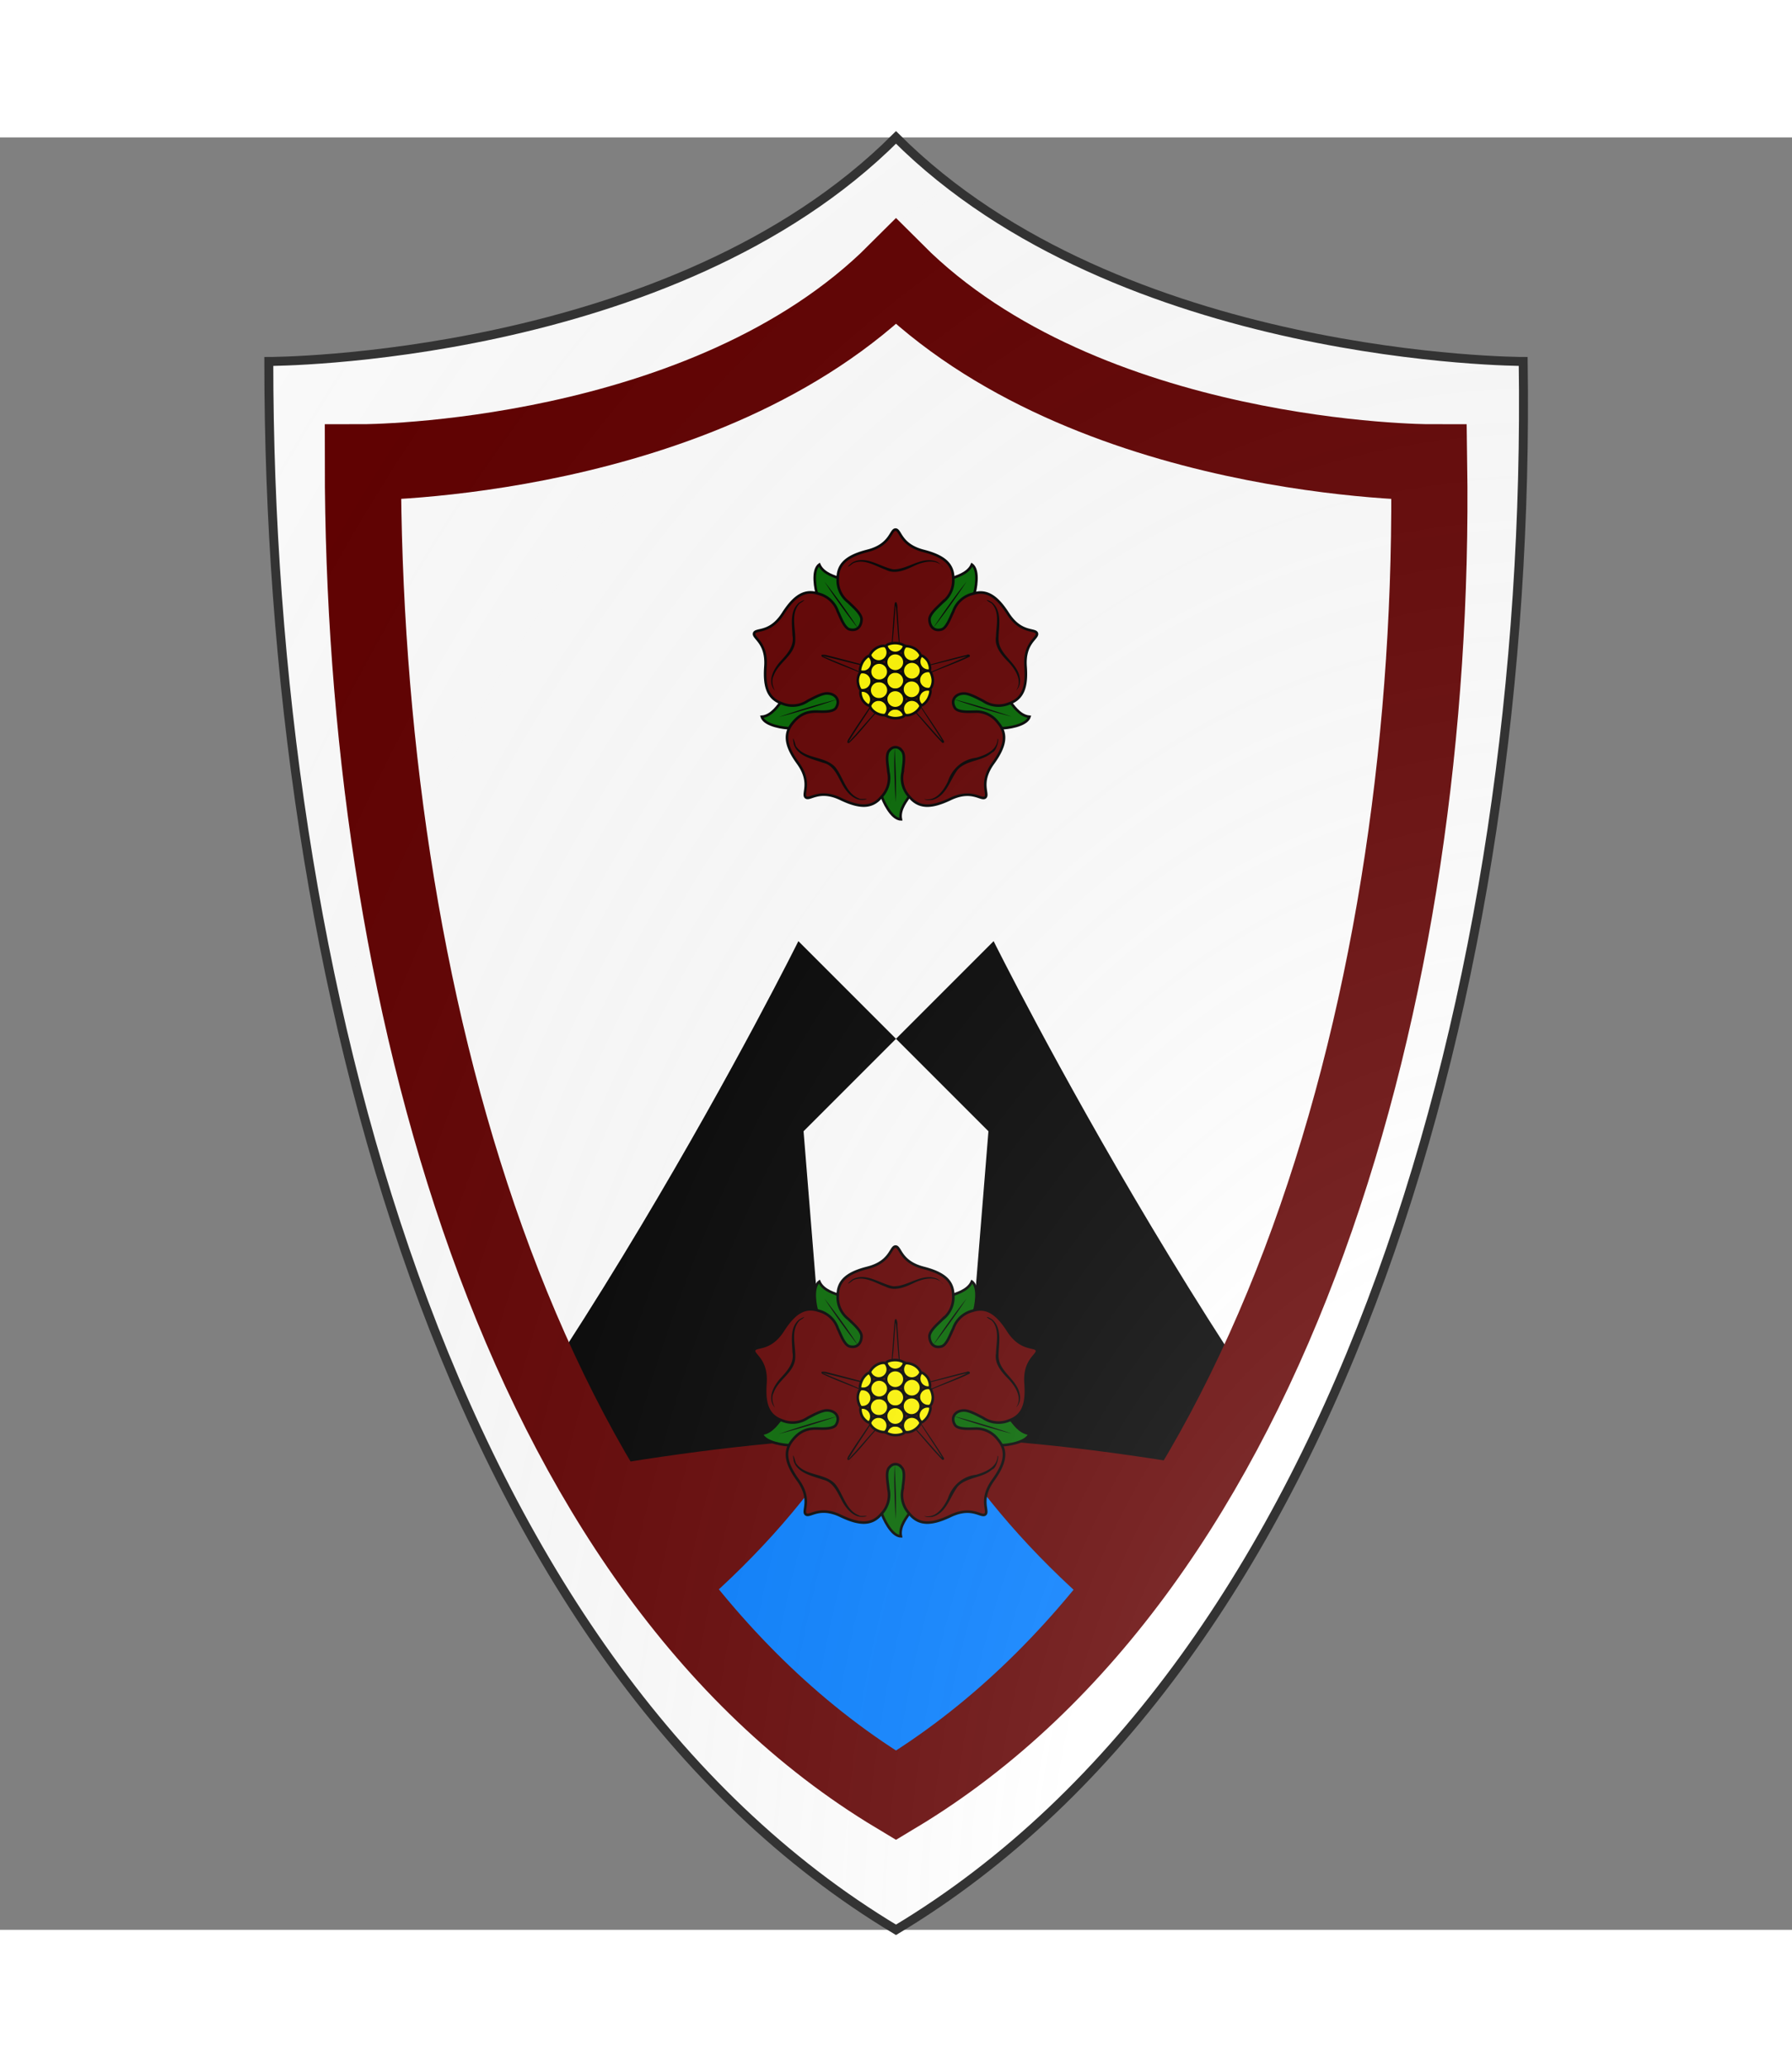 <svg xmlns="http://www.w3.org/2000/svg" xmlns:xlink="http://www.w3.org/1999/xlink" xmlns:dc="http://purl.org/dc/elements/1.1/" xmlns:rdf="http://www.w3.org/1999/02/22-rdf-syntax-ns#" width="1500" height="1730" viewBox="0 0 200 200">
  <rect x="0" y="0" width="200" height="200" fill="#808080" stroke="none"/>
  <defs>
    <clipPath id="shield_425400608">
      <path d="M 100,0 C 75,25 30,25 30,25 c 0,69 20,145 70,175 50,-30 71,-106 70,-175 0,0 -45,0 -70,-25 z"/>
    </clipPath>
    <clipPath id="division_425400608">
      <path d="m 0,115 v -30 c 0,0 60,20.2 100,20 40,-0.2 100,-20 100,-20 v 30 L100,200 Z" transform="translate(129 71) rotate(-45 -100 100) scale(-1 1)"/>
      <path d="m 0,115 v -30 c 0,0 60,20.2 100,20 40,-0.2 100,-20 100,-20 v 30 L100,200 Z" transform="translate(71 71) rotate(45 100 100)"/>
    </clipPath>
    <style>.secondary {
      fill: #fff700;
    }
    .tertiary {
      fill: #026600;
    }</style>
    <radialGradient id="backlight" cx="100%" cy="100%" r="150%">
      <stop stop-color="#fff" stop-opacity=".3" offset="0"/>
      <stop stop-color="#fff" stop-opacity=".15" offset=".25"/>
      <stop stop-color="#000" stop-opacity="0" offset="1"/>
    </radialGradient>
    <g id="rose" stroke-width=".7" source="http://wappenwiki.org" license="https://creativecommons.org/licenses/by-nc-sa/3.0">
      <path class="tertiary" d="M106.1 117.84c-1.17 7.44-2.33 14.72-2.6 15.3-.3.66-2.76 3.33-2.17 6.1-2.65 0-4.91-5.27-5.15-6.08-.12-.4-1.39-8.3-2.62-16.1m21.78-17.67c7.4 3.63 15.32 7.6 15.82 8.05.55.47 2.36 3.65 5.17 3.89-.78 2.53-6.5 3.12-7.34 3.1-.46-.03-9.26-1.29-17.5-2.5m-9.06-25.49c5.85-5.96 12.31-12.46 12.9-12.81.65-.39 4.2-1.1 5.33-3.7 2.15 1.55.93 7.16.62 7.95-.17.42-4.25 8.6-8.02 16.15m-28.84 5.39c-7.38 3.63-15.25 7.56-15.78 8.02-.55.47-2.36 3.65-5.17 3.89.78 2.53 6.51 3.12 7.35 3.1.42-.03 8.4-1.17 16.22-2.32m9.28-26.72c-5.56-5.65-11.3-11.43-11.88-11.76-.64-.39-4.2-1.1-5.32-3.7-2.15 1.55-.93 7.16-.62 7.95.14.38 3.58 7.25 7.04 14.17"/>
      <path d="M101.62 120.59c.98 1.16.33 4.03.2 5.77a7.37 7.37 0 001.88 6.8c2.5 2.98 5.77 3.07 10.97.62 6.01-2.94 8.52.4 9.62-.5 1.1-.9-1.77-3.96 2.2-9.38 3.36-4.68 3.83-7.92 1.33-10.9a7.4 7.4 0 00-6.38-3.06c-1.33 0-4.34.27-5.32-.9-1.42-2.15.03-4.04 2.41-4.04 1.49 0 3.75 1.3 5.16 2a7.46 7.46 0 007.01.75c3.7-1.24 5-4.25 4.58-10-.52-6.68 3.51-7.78 3.06-9.14-.45-1.33-4.34.2-7.92-5.46-3.13-4.85-5.97-6.47-9.66-5.25a7.41 7.41 0 00-5.18 4.8c-.8 1.57-1.72 4.39-3.15 4.86-2.18.6-3.27-.88-3.32-2.72 0-1.53 2.32-3.43 3.55-4.68a7.42 7.42 0 002.92-6.44c0-3.91-2.46-6.08-8.02-7.51-6.51-1.65-6.27-5.82-7.68-5.82-1.43 0-1.2 4.17-7.71 5.8-5.58 1.42-8.02 3.6-8.02 7.5a7.45 7.45 0 002.91 6.45c1.24 1.24 3.56 3.15 3.56 4.68-.05 1.84-1.15 3.31-3.32 2.72-1.43-.48-2.38-3.3-3.15-4.87a7.41 7.41 0 00-5.17-4.8c-3.7-1.24-6.54.4-9.67 5.25-3.58 5.68-7.47 4.13-7.92 5.47-.45 1.33 3.58 2.46 3.06 9.14-.41 5.75.88 8.75 4.58 10a7.33 7.33 0 007-.75c1.42-.71 3.69-2 5.16-2 2.36 0 3.83 1.88 2.41 4.03-.97 1.17-3.96.9-5.32.9-2.46 0-4.48.72-6.37 3.06-2.5 2.98-2.03 6.23 1.34 10.9 3.96 5.42 1.1 8.48 2.2 9.38 1.1.91 3.6-2.43 9.6.5 5.21 2.48 8.48 2.4 10.98-.61a7.38 7.38 0 001.89-6.8c-.14-1.75-.79-4.61.2-5.78.56-.64 1.04-.95 1.78-.95.74.04 1.17.35 1.72.98z"/>
      <path fill="#000" stroke="none" d="M99.64 119.67c.2 5.63.55 9.37.24 14.94-.22-5.63-.51-9.3-.24-14.94zm16-13.14a206.46 206.46 0 0115.85 4.77 182.75 182.75 0 01-15.85-4.77zm-5.55-19.3c3.13-4.74 5.61-8.29 9.11-12.67a180.5 180.5 0 01-9.11 12.67zM80.53 74.56c3.42 4.36 6.22 8.17 9.15 12.75-3.42-4.37-6.12-8.1-9.15-12.75zm-12.3 36.8c5.97-2.06 9.68-3.19 15.74-4.76a196.68 196.68 0 01-15.74 4.77zm30.05-14.35c.68-5.45.83-10.94 1.35-16.4.43-1.47.88.66.75 1.28.36 4.92.54 9.86 1.17 14.76-.45-1.7-.55-3.68-.77-5.5-.43-3.6-.46-7.23-.95-10.82.38.19-.11 1.1-.03 1.6-.37 5.04-.65 10.1-1.52 15.08zm5.58 1.41c5.18-1.1 10.23-2.71 15.39-3.92.64-.44 1.32.4.5.62-3.5 1.7-7.24 2.9-10.78 4.5-1.42.55-2.91 1.36-4.25 1.83 4.83-2.61 10.05-4.38 14.99-6.73.4.16-1.04.24-1.44.38-4.8 1.16-9.54 2.51-14.41 3.32zm.58 6.4c2.69 4.38 5.78 8.5 8.45 12.88.53.59-.13 1.1-.54.45-2.84-2.9-5.34-6.13-8.11-9.1-.62-.76-2.3-2.34-2.21-2.51 3.79 3.54 7 7.61 10.56 11.37.56.59-.1.14-.18-.35-2.62-4.26-5.56-8.38-7.97-12.74zm-8.81-6.45c-5.14-.88-10.15-2.35-15.22-3.51-1.5-.46 1.83.84 2.24 1.05 4.13 1.69 8.27 3.37 12.22 5.44-.91-.29-1.94-.88-2.9-1.25-3.97-1.82-8.14-3.18-12.06-5.07-.86-.91 1.03-.54 1.55-.38 4.62 1.15 9.19 2.48 13.83 3.53l.34.19zm-.05 6.18c-2.45 4.57-5.53 8.75-8.23 13.17-.86 1.41 1.07-1.02 1.44-1.29 3-3.41 5.95-6.89 9.25-10.02-1.07 1.33-2.43 2.64-3.58 4.02-2.44 2.63-4.56 5.58-7.2 8-.87.3-.36-.92-.08-1.22 2.59-4.2 5.57-8.15 8.14-12.37l.26-.3zm17.32-33.84c-1.9-2.57-5.58-1.58-8.02-.42-2.35 1.12-5.15 2.37-7.7 1.02-2.77-.98-5.96-3.17-8.94-1.71-1.44 1.2-1.91 1.2-.15-.24 3.7-2.05 7.5 1.14 11.12 1.84 4 .12 7.58-3.57 11.69-2.15.86.28 1.4 1.09 2 1.66zm19.78 33.48c1.86-2.63-.2-5.77-2.07-7.75-1.83-1.85-3.87-4.14-3.39-6.97.06-2.94 1.1-6.65-1.22-9.02-2.1-1.12-1.24-1.18.22-.19 2.8 2.44 1.68 6.66 1.7 9.9.02 4.24 4.9 6.24 5.72 10.24.35 1.3.05 2.86-.96 3.79zm-25 29.52c3.15.72 5.28-2.3 6.44-4.78 1.16-3.49 4-6 7.69-6.44 2.5-.7 5.78-2.05 5.84-5.13.52-.28-.21 3.38-1.48 3.7-2.66 2.42-6.91 2-9.36 4.65-2.13 2.8-3.06 7.16-6.85 8.24-.72.06-1.69.2-2.28-.24zm-40.66-29.5c-2.16-2.48-.37-5.83 1.46-7.9 1.8-1.95 3.9-4.21 3.34-7.12-.1-2.99-.8-6.68 1.74-8.88 1.93-1.17 1.83-.79.22.19-2.52 2.67-1.1 6.67-1.2 9.93 0 4.15-4.57 6.05-5.87 9.7-.7 1.34-.32 2.81.31 4.08zm25.03 29.54c-3.12 1.04-5.58-1.85-6.85-4.35-1.2-2.22-2.3-4.94-5.05-5.55-2.84-1.02-6.9-1.73-7.97-5.01-.45-2.76.02-1.39.54.42 2.4 3.65 7.77 2.68 10.64 5.66 2.35 2.75 2.89 7.22 6.59 8.64.53.33 1.8-.02 2.1.19z"/>
      <path class="secondary" d="M99.8 109.03c1.2 0 2.2.86 2.44 1.99-.27.43-1.48.69-2.44.69-.95 0-2.02-.34-2.43-.7a2.44 2.44 0 012.43-1.98zm-4.55-2.36a2.47 2.47 0 011.84 4.15c-.39.17-1.53 0-2.48-.52-.96-.53-1.68-1.4-1.68-1.98a2.46 2.46 0 012.32-1.65zm-2.55 1.6a2.47 2.47 0 00-1.91-4.08l-.39.02c-.23.72.07 1.72.39 2.37.33.64 1.28 1.62 1.9 1.7zm7.1-14.31a2.5 2.5 0 01-2.43-1.98c.26-.43 1.48-.7 2.43-.7.96 0 2.03.34 2.44.7a2.5 2.5 0 01-2.44 1.98zm4.54 2.36a2.47 2.47 0 01-1.84-4.13c.36-.17 1.53 0 2.48.52.96.53 1.67 1.41 1.7 1.99a2.56 2.56 0 01-2.34 1.62z"/>
      <path class="secondary" d="M106.9 94.7a2.47 2.47 0 001.9 4.08l.38-.03c.24-.71-.07-1.72-.38-2.36-.3-.64-1.26-1.6-1.9-1.7zm-9.58 6.8a2.48 2.48 0 114.97 0 2.48 2.48 0 01-4.97 0zm9.07 3.65a2.5 2.5 0 012.91-1.17c.24.42-.1 1.62-.55 2.46s-1.26 1.62-1.78 1.78a2.47 2.47 0 01-.58-3.07zm-4.25 2.81a2.46 2.46 0 013.37-.98 2.46 2.46 0 011.17 1.39c-.03.4-.74 1.33-1.65 1.9-.9.58-2.05.8-2.55.53a2.45 2.45 0 01-.34-2.84zM93.2 97.85a2.5 2.5 0 01-2.91 1.17c-.24-.43.1-1.63.55-2.46s1.26-1.62 1.78-1.8a2.47 2.47 0 01.58 3.09zM97.47 95a2.46 2.46 0 01-3.37.97 2.46 2.46 0 01-1.17-1.38c.03-.4.74-1.34 1.65-1.9.9-.58 2.05-.8 2.55-.53a2.49 2.49 0 01.34 2.84z"/>
      <path class="secondary" d="M106.6 102.64a2.47 2.47 0 01.8-3.41 2.48 2.48 0 011.76-.34c.33.22.78 1.32.86 2.39.05 1.07-.34 2.17-.81 2.48a2.5 2.5 0 01-2.6-1.12zM93 100.33a2.47 2.47 0 01-.78 3.41 2.5 2.5 0 01-1.77.33c-.33-.21-.78-1.3-.85-2.38-.05-1.07.33-2.17.8-2.48.98-.2 2.03.21 2.6 1.12zm6.8 3.7a2.48 2.48 0 11-2.48 2.48 2.46 2.46 0 012.48-2.48zm0-10.03c1.36 0 2.49 1.1 2.49 2.48a2.46 2.46 0 01-2.49 2.49 2.48 2.48 0 110-4.97z"/>
      <path class="secondary" d="M95.3 101.62a2.48 2.48 0 110 4.95 2.48 2.48 0 010-4.96zm.12-5.04c1.35 0 2.48 1.1 2.48 2.48a2.46 2.46 0 01-2.48 2.48 2.48 2.48 0 110-4.96zm8.9 4.7a2.48 2.48 0 110-4.96 2.48 2.48 0 010 4.96zm-.08 5.06a2.48 2.48 0 01-2.48-2.48 2.46 2.46 0 012.48-2.48 2.46 2.46 0 012.48 2.48 2.5 2.5 0 01-2.48 2.48z"/>
    </g>
    <style xmlns="http://www.w3.org/1999/xhtml" type="text/css"></style>
  </defs>
  <g clip-path="url(#shield_425400608)">
    <rect class="field" x="0" y="0" width="200" height="200" fill="#ffffff"/>
    <g class="division" clip-path="url(#division_425400608)">
      <rect x="0" y="0" width="200" height="200" fill="#000000"/>
    </g>
    <g class="ordinary" i="0" fill="#610000" stroke="none" stroke-width="1">
      <g>
        <path d="m 0,115 c 0,0 60,-19.8 100,-20 c 40,-0.2 100,20 100,20" transform="translate(0,50)"/>
        <rect x="0" y="164" width="200" height="36" stroke="none"/>
      </g>
    </g>
    <g class="ordinary" i="1" fill="#007bff" stroke="none" stroke-width="1">
      <g>
        <path d="M0,200 Q80,180 100,135 Q120,180 200,200"/>
      </g>
    </g>
    <g class="ordinary" i="2" transform="translate(-9 -9) scale(1.09)" fill="#ffffff" stroke="none" stroke-width="1">
      <path d="M 100,0 C 75,25 30,25 30,25 c 0,69 20,145 70,175 50,-30 71,-106 70,-175 0,0 -45,0 -70,-25 z" fill="none" stroke="#ffffff" stroke-width="33.3"/>
    </g>
    <g class="ordinary" i="3" fill="#610000" stroke="none" stroke-width="1">
      <path d="M 100,0 C 75,25 30,25 30,25 c 0,69 20,145 70,175 50,-30 71,-106 70,-175 0,0 -45,0 -70,-25 z" fill="none" stroke="#610000" stroke-width="10" transform="translate(15 15) scale(.85)"/>
    </g>
    <g class="charge" i="0" charge="rose" fill="#610000" stroke="#000" style="--secondary: #fff700; --tertiary: #026600;">
      <use xlink:href="#rose" transform="translate(59 19) scale(0.41)"/>
      <use xlink:href="#rose" transform="translate(59 99) scale(0.41)"/>
    </g>
  </g>
  <path class="grad" d="M 100,0 C 75,25 30,25 30,25 c 0,69 20,145 70,175 50,-30 71,-106 70,-175 0,0 -45,0 -70,-25 z" fill="url(#backlight)" stroke="#333333" stroke-width="1" style="pointer-events: none;"/>
</svg>
